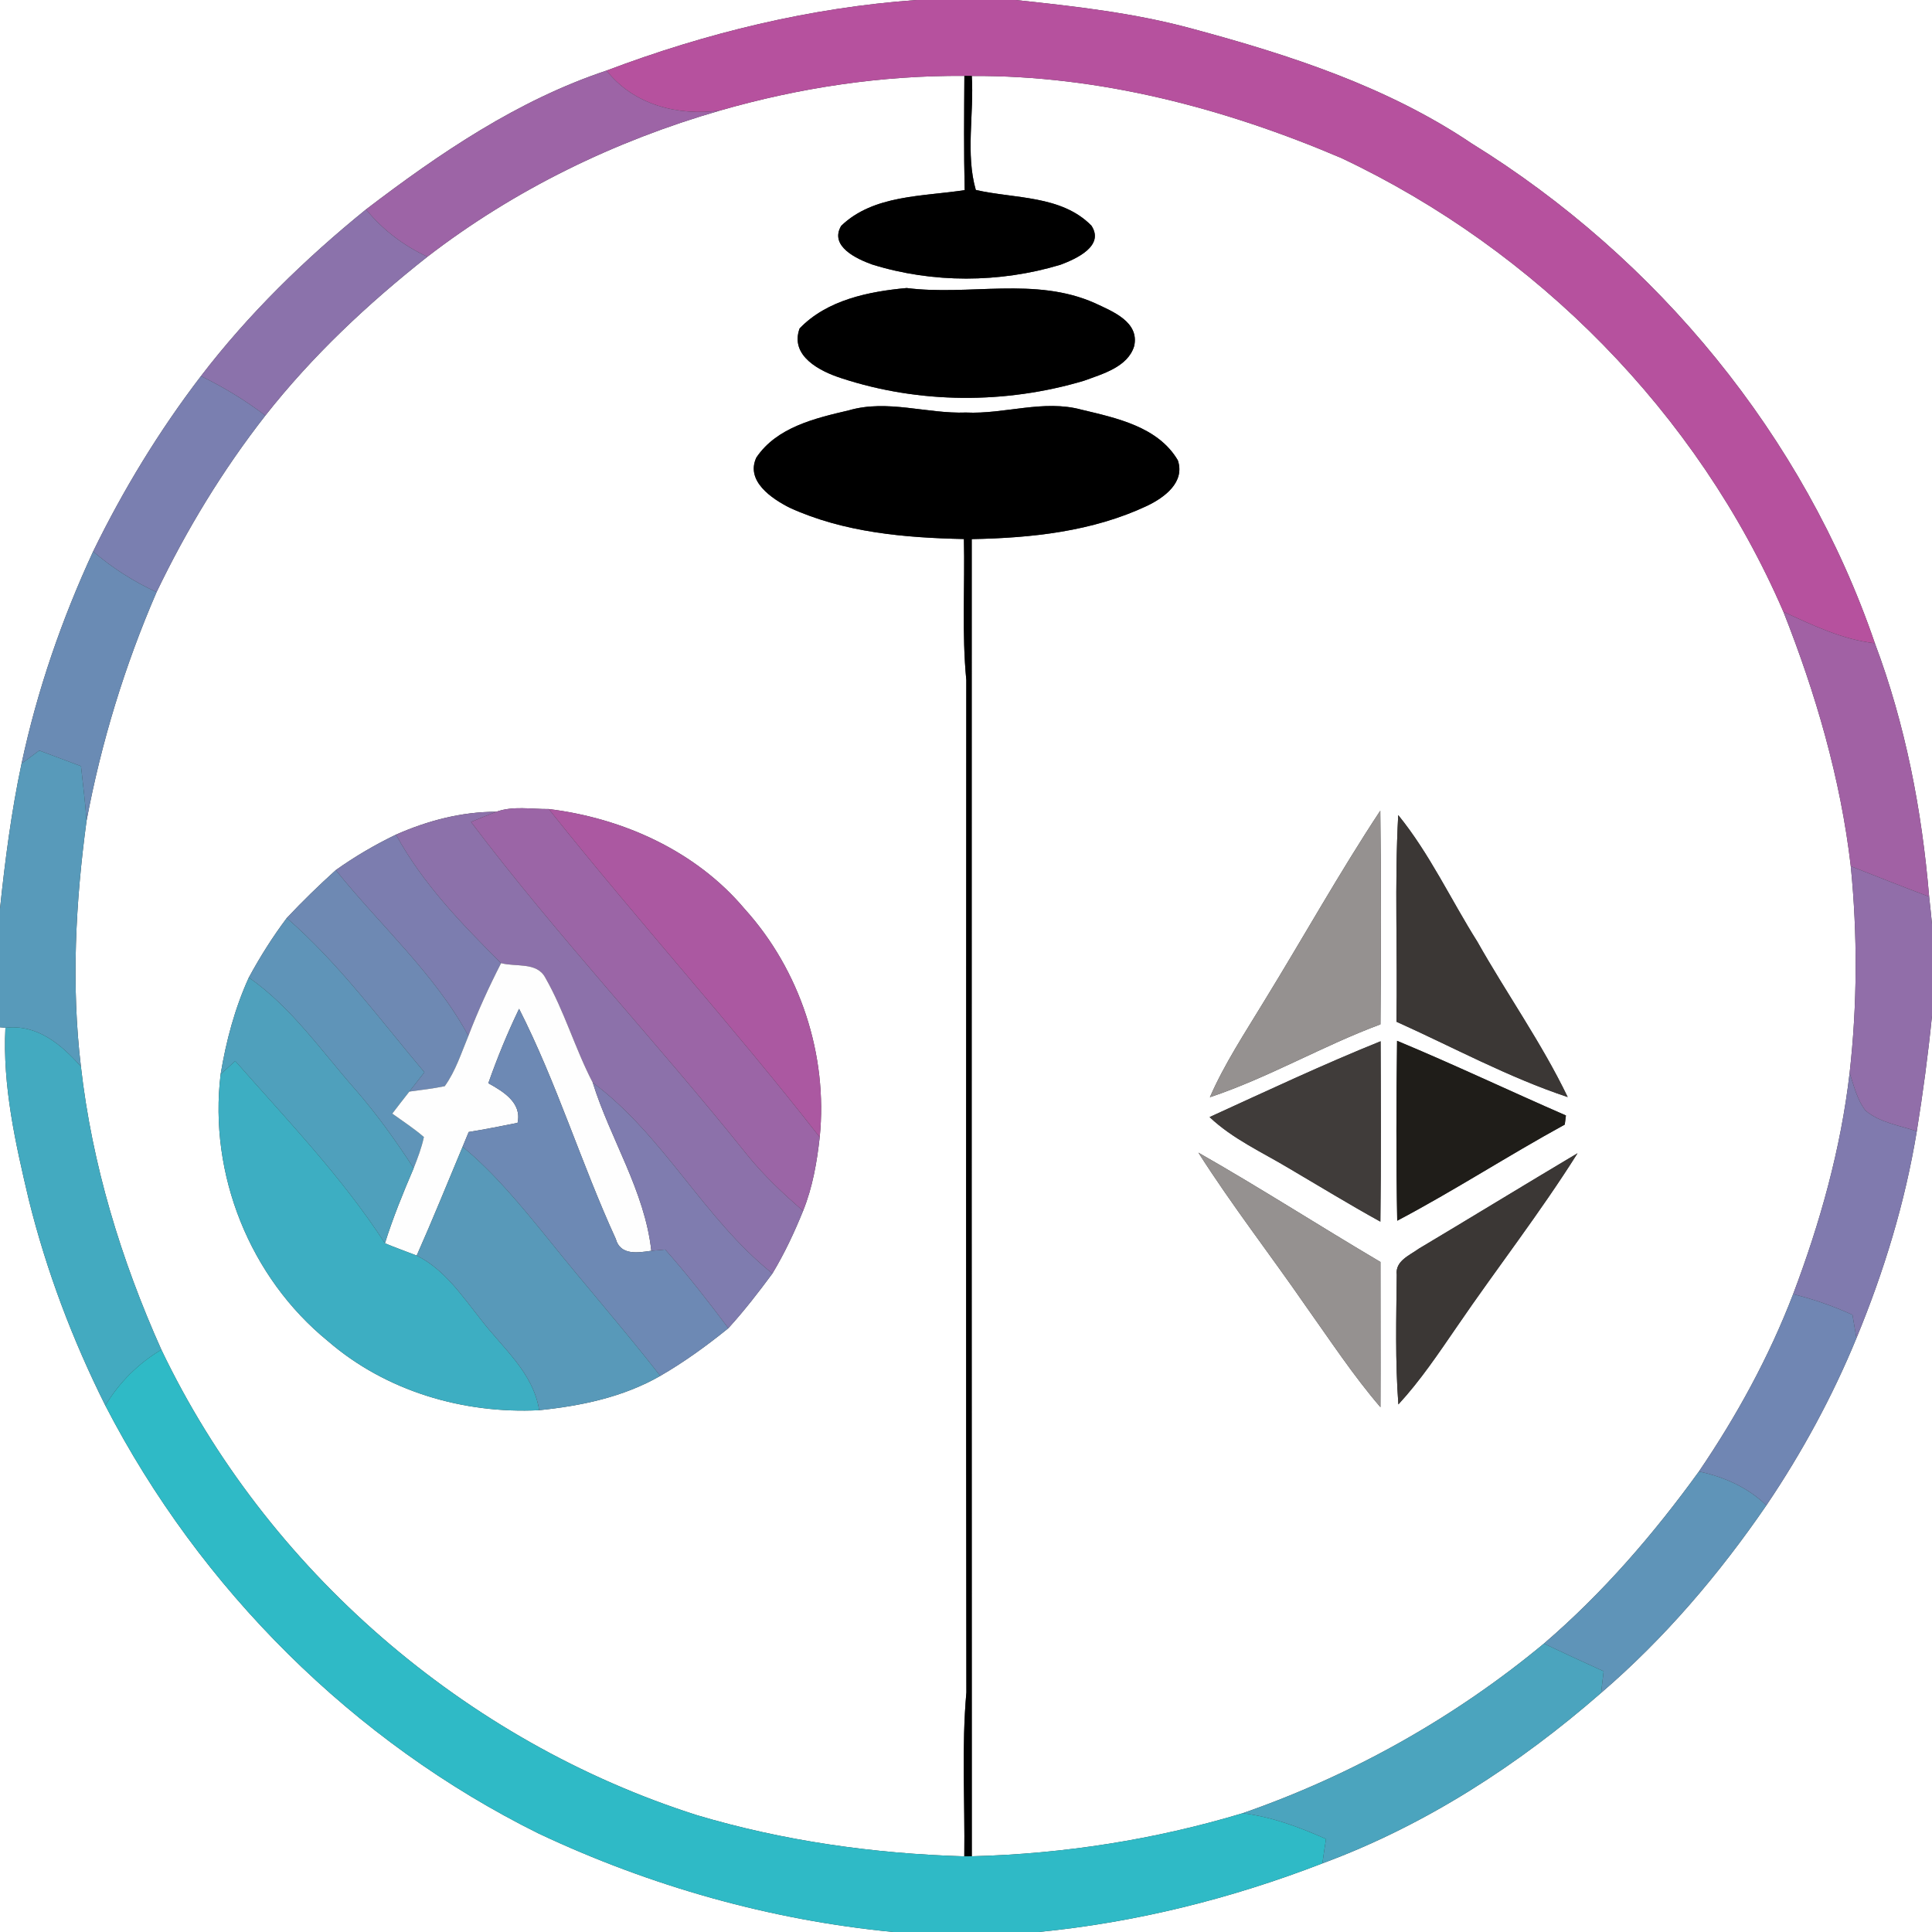 <?xml version="1.0" encoding="UTF-8" ?>
<!DOCTYPE svg PUBLIC "-//W3C//DTD SVG 1.1//EN" "http://www.w3.org/Graphics/SVG/1.1/DTD/svg11.dtd">
<svg width="250pt" height="250pt" viewBox="0 0 250 250" version="1.1" xmlns="http://www.w3.org/2000/svg">
<rect x="0" y="0" width="250" height="250" fill="#333333" stroke="none"/>
<g id="#ffffffff">
<path fill="#ffffff" opacity="1.00" d=" M 0.00 0.00 L 118.60 0.00 C 104.85 0.98 91.36 4.26 78.49 9.13 C 67.01 12.95 56.90 19.82 47.36 27.10 C 39.49 33.48 32.17 40.61 26.00 48.67 C 20.60 55.73 15.95 63.36 12.05 71.36 C 7.99 80.14 4.81 89.34 2.79 98.81 C 1.47 105.01 0.66 111.30 0.00 117.59 L 0.00 0.00 Z" />
<path fill="#ffffff" opacity="1.00" d=" M 131.42 0.00 L 250.00 0.00 L 250.00 119.58 C 249.89 118.40 249.76 117.21 249.63 116.03 C 248.70 104.86 246.56 93.75 242.61 83.24 C 233.44 56.45 214.45 33.41 190.43 18.56 C 179.50 11.20 166.83 7.09 154.22 3.70 C 146.77 1.67 139.08 0.81 131.42 0.00 Z" />
<path fill="#ffffff" opacity="1.00" d=" M 93.18 14.30 C 103.45 11.35 114.08 9.74 124.79 9.82 C 124.76 14.75 124.71 19.67 124.83 24.60 C 119.42 25.44 113.04 25.19 108.85 29.22 C 107.29 31.86 110.84 33.50 112.84 34.22 C 120.69 36.67 129.36 36.63 137.22 34.26 C 139.25 33.50 142.96 31.83 141.23 29.20 C 137.35 25.24 131.29 25.73 126.27 24.58 C 124.93 19.94 126.05 14.70 125.75 9.83 C 142.25 9.73 158.47 14.01 173.57 20.45 C 198.81 32.37 219.67 53.48 230.77 79.16 C 234.95 89.73 238.18 100.77 239.49 112.09 C 240.37 120.99 240.34 129.95 239.34 138.84 C 238.21 148.65 235.52 158.24 232.03 167.46 C 228.92 175.57 224.72 183.24 219.84 190.41 C 213.98 198.52 207.38 206.16 199.78 212.68 C 188.24 222.26 174.95 229.71 160.80 234.63 C 149.42 238.05 137.62 239.90 125.75 240.20 C 125.72 183.39 125.74 126.57 125.74 69.76 C 133.46 69.62 141.38 68.78 148.44 65.45 C 150.66 64.39 153.38 62.40 152.41 59.56 C 149.86 55.23 144.50 54.10 139.98 53.02 C 135.02 51.66 130.00 53.62 125.00 53.38 C 119.93 53.57 114.84 51.64 109.83 53.10 C 105.49 54.12 100.52 55.27 97.87 59.21 C 96.46 62.24 99.85 64.52 102.18 65.70 C 109.21 68.91 117.09 69.59 124.73 69.75 C 124.87 75.83 124.45 81.93 125.04 88.00 C 125.02 131.66 125.00 175.33 125.05 219.00 C 124.42 226.05 124.87 233.14 124.78 240.21 C 113.10 239.86 101.42 238.23 90.21 234.89 C 60.18 225.34 34.48 203.10 20.88 174.65 C 15.67 163.03 11.90 150.68 10.47 138.01 C 9.21 127.43 9.78 116.74 11.20 106.21 C 13.10 96.05 16.15 86.11 20.26 76.62 C 24.13 68.55 28.82 60.83 34.34 53.77 C 40.41 46.05 47.61 39.29 55.31 33.22 C 66.59 24.53 79.52 18.24 93.18 14.30 M 117.32 37.27 C 112.41 37.72 107.01 38.81 103.47 42.50 C 102.17 46.07 106.11 48.05 108.88 48.94 C 118.95 52.25 130.11 52.30 140.26 49.27 C 142.66 48.39 145.94 47.49 146.76 44.79 C 147.47 41.65 143.94 40.29 141.69 39.23 C 133.94 35.77 125.43 38.30 117.32 37.27 M 51.24 108.00 C 48.52 109.31 45.91 110.84 43.45 112.59 C 41.26 114.57 39.13 116.63 37.11 118.79 C 35.28 121.23 33.65 123.81 32.20 126.49 C 30.39 130.46 29.26 134.70 28.55 139.00 C 26.98 151.95 32.33 165.32 42.45 173.55 C 49.93 180.02 59.95 182.97 69.77 182.48 C 75.21 181.92 80.65 180.79 85.44 178.04 C 88.55 176.24 91.46 174.13 94.25 171.87 C 96.29 169.63 98.15 167.23 99.95 164.79 C 101.51 162.20 102.79 159.47 103.92 156.68 C 105.15 153.63 105.71 150.40 106.07 147.15 C 107.14 136.52 103.53 125.54 96.36 117.62 C 90.06 110.12 80.61 105.87 71.01 104.69 C 68.76 104.71 66.39 104.26 64.22 105.04 C 59.71 105.04 55.34 106.19 51.24 108.00 M 163.57 129.57 C 161.11 133.63 158.47 137.61 156.56 141.98 C 164.17 139.44 171.12 135.34 178.63 132.55 C 178.70 123.33 178.73 114.12 178.61 104.90 C 173.30 112.94 168.61 121.37 163.57 129.57 M 180.93 105.47 C 180.44 114.37 180.86 123.30 180.70 132.21 C 188.05 135.52 195.19 139.41 202.86 141.96 C 199.49 134.96 194.97 128.60 191.16 121.84 C 187.73 116.40 185.00 110.48 180.93 105.47 M 156.52 144.55 C 159.52 147.39 163.32 149.09 166.83 151.20 C 170.75 153.50 174.63 155.88 178.62 158.08 C 178.72 150.30 178.68 142.52 178.65 134.74 C 171.16 137.76 163.86 141.20 156.52 144.55 M 180.78 134.68 C 180.68 142.44 180.65 150.20 180.80 157.96 C 188.17 154.07 195.17 149.52 202.48 145.52 C 202.51 145.23 202.59 144.64 202.63 144.34 C 195.33 141.16 188.13 137.74 180.78 134.68 M 155.07 149.15 C 159.41 155.97 164.38 162.36 168.97 169.01 C 172.11 173.42 175.09 177.97 178.63 182.09 C 178.66 175.82 178.62 169.56 178.63 163.30 C 170.74 158.64 163.03 153.68 155.07 149.15 M 183.59 161.58 C 182.42 162.44 180.51 163.16 180.74 164.96 C 180.68 170.55 180.53 176.15 180.95 181.73 C 183.83 178.61 186.18 175.07 188.58 171.59 C 193.70 164.09 199.30 156.92 204.13 149.23 C 197.27 153.31 190.45 157.49 183.59 161.58 Z" />
<path fill="#ffffff" opacity="1.00" d=" M 248.03 146.39 C 248.83 141.43 249.50 136.44 250.00 131.43 L 250.00 250.00 L 134.39 250.00 C 146.98 248.77 159.34 245.68 171.12 241.12 C 184.44 236.20 196.52 228.36 207.18 219.06 C 215.39 212.01 222.46 203.70 228.57 194.79 C 233.16 187.99 237.10 180.75 240.22 173.16 C 243.78 164.55 246.52 155.59 248.03 146.39 Z" />
<path fill="#ffffff" opacity="1.00" d=" M 0.00 132.93 L 0.70 132.99 C 0.32 140.52 2.00 147.94 3.72 155.22 C 6.00 164.44 9.38 173.37 13.63 181.87 C 25.89 205.61 45.73 225.38 69.70 237.26 C 84.13 244.06 99.70 248.47 115.59 250.00 L 0.00 250.00 L 0.00 132.93 Z" />
</g>
<g id="#b6519eff">
<path fill="#b6519e" opacity="1.00" d=" M 118.60 0.00 L 131.42 0.00 C 139.08 0.81 146.77 1.67 154.22 3.70 C 166.83 7.09 179.50 11.20 190.43 18.56 C 214.45 33.41 233.44 56.45 242.61 83.24 C 238.40 82.76 234.57 80.91 230.77 79.16 C 219.67 53.48 198.81 32.37 173.57 20.45 C 158.47 14.01 142.25 9.73 125.75 9.83 L 124.79 9.82 C 114.08 9.74 103.45 11.35 93.18 14.30 C 87.74 15.04 81.99 13.58 78.49 9.13 C 91.36 4.26 104.85 0.98 118.60 0.00 Z" />
</g>
<g id="#9d64a6ff">
<path fill="#9d64a6" opacity="1.00" d=" M 47.36 27.10 C 56.90 19.82 67.01 12.95 78.49 9.13 C 81.99 13.58 87.74 15.04 93.18 14.30 C 79.52 18.24 66.59 24.53 55.31 33.22 C 52.23 31.80 49.52 29.73 47.36 27.10 Z" />
</g>
<g id="#000000ff">
<path fill="#000000" opacity="1.00" d=" M 124.79 9.82 L 125.75 9.83 C 126.05 14.70 124.93 19.94 126.27 24.58 C 131.29 25.73 137.35 25.24 141.23 29.20 C 142.96 31.83 139.25 33.50 137.22 34.26 C 129.36 36.63 120.69 36.67 112.84 34.22 C 110.84 33.50 107.29 31.86 108.85 29.22 C 113.04 25.19 119.42 25.44 124.83 24.60 C 124.71 19.67 124.76 14.75 124.79 9.82 Z" />
<path fill="#000000" opacity="1.00" d=" M 117.32 37.27 C 125.43 38.30 133.94 35.77 141.69 39.23 C 143.94 40.29 147.47 41.65 146.76 44.79 C 145.94 47.49 142.66 48.39 140.26 49.27 C 130.11 52.30 118.95 52.25 108.88 48.94 C 106.11 48.05 102.17 46.07 103.47 42.50 C 107.01 38.81 112.41 37.72 117.32 37.27 Z" />
<path fill="#000000" opacity="1.00" d=" M 109.83 53.10 C 114.84 51.64 119.93 53.57 125.00 53.38 C 130.00 53.62 135.02 51.66 139.98 53.02 C 144.50 54.10 149.86 55.23 152.41 59.56 C 153.38 62.40 150.66 64.39 148.44 65.45 C 141.38 68.78 133.46 69.62 125.74 69.76 C 125.74 126.57 125.72 183.39 125.75 240.20 L 124.78 240.21 C 124.87 233.14 124.42 226.05 125.05 219.00 C 125.00 175.33 125.02 131.66 125.04 88.00 C 124.45 81.93 124.87 75.83 124.73 69.75 C 117.09 69.59 109.21 68.91 102.18 65.70 C 99.85 64.52 96.46 62.24 97.87 59.21 C 100.52 55.27 105.49 54.12 109.83 53.10 Z" />
</g>
<g id="#8b72abff">
<path fill="#8b72ab" opacity="1.00" d=" M 26.00 48.67 C 32.17 40.61 39.49 33.48 47.36 27.10 C 49.52 29.73 52.23 31.80 55.31 33.22 C 47.61 39.29 40.41 46.05 34.34 53.77 C 31.73 51.80 28.94 50.09 26.00 48.67 Z" />
</g>
<g id="#7a7fb0ff">
<path fill="#7a7fb0" opacity="1.00" d=" M 12.05 71.36 C 15.95 63.36 20.60 55.73 26.00 48.67 C 28.94 50.09 31.73 51.80 34.34 53.77 C 28.82 60.83 24.13 68.55 20.26 76.62 C 17.29 75.25 14.53 73.49 12.05 71.36 Z" />
</g>
<g id="#6a8bb4ff">
<path fill="#6a8bb4" opacity="1.00" d=" M 12.05 71.36 C 14.53 73.49 17.29 75.25 20.26 76.62 C 16.15 86.11 13.10 96.05 11.20 106.21 C 11.03 103.85 10.74 101.49 10.48 99.14 C 8.67 98.47 6.87 97.80 5.08 97.12 C 4.32 97.69 3.56 98.25 2.79 98.81 C 4.81 89.34 7.99 80.14 12.05 71.36 Z" />
</g>
<g id="#a161a4ff">
<path fill="#a161a4" opacity="1.00" d=" M 230.77 79.16 C 234.57 80.91 238.40 82.76 242.61 83.24 C 246.56 93.75 248.70 104.86 249.63 116.03 C 246.23 114.76 242.86 113.41 239.49 112.09 C 238.18 100.77 234.95 89.73 230.77 79.16 Z" />
</g>
<g id="#589abaff">
<path fill="#589aba" opacity="1.00" d=" M 2.79 98.81 C 3.56 98.25 4.32 97.69 5.08 97.12 C 6.87 97.80 8.67 98.47 10.48 99.14 C 10.74 101.49 11.03 103.85 11.20 106.21 C 9.78 116.74 9.21 127.43 10.47 138.01 C 7.92 135.13 4.82 132.52 0.70 132.99 L 0.00 132.93 L 0.00 117.59 C 0.66 111.30 1.47 105.01 2.79 98.81 Z" />
</g>
<g id="#8c71aaff">
<path fill="#8c71aa" opacity="1.00" d=" M 51.24 108.00 C 55.34 106.19 59.71 105.04 64.22 105.04 C 63.12 105.47 62.03 105.91 60.95 106.36 C 72.18 121.23 84.99 134.81 96.62 149.36 C 98.79 152.05 101.30 154.43 103.92 156.68 C 102.79 159.47 101.51 162.20 99.95 164.79 C 91.05 157.67 85.89 146.92 76.70 140.09 C 74.40 135.67 73.03 130.82 70.55 126.49 C 69.46 124.45 66.72 125.15 64.84 124.63 C 59.76 119.57 54.70 114.35 51.24 108.00 Z" />
</g>
<g id="#9b65a6ff">
<path fill="#9b65a6" opacity="1.00" d=" M 64.22 105.04 C 66.39 104.26 68.76 104.71 71.01 104.69 C 82.44 119.05 94.78 132.67 106.07 147.15 C 105.71 150.40 105.15 153.63 103.92 156.68 C 101.30 154.43 98.79 152.05 96.62 149.36 C 84.99 134.81 72.18 121.23 60.95 106.36 C 62.03 105.91 63.12 105.47 64.22 105.04 Z" />
</g>
<g id="#ab58a1ff">
<path fill="#ab58a1" opacity="1.00" d=" M 71.01 104.69 C 80.61 105.87 90.06 110.12 96.36 117.62 C 103.53 125.54 107.14 136.52 106.07 147.15 C 94.78 132.67 82.44 119.05 71.01 104.69 Z" />
</g>
<g id="#959190ff">
<path fill="#959190" opacity="1.00" d=" M 163.57 129.57 C 168.61 121.37 173.30 112.94 178.61 104.90 C 178.73 114.12 178.70 123.33 178.63 132.55 C 171.12 135.34 164.17 139.44 156.56 141.98 C 158.47 137.61 161.11 133.63 163.57 129.57 Z" />
<path fill="#959190" opacity="1.00" d=" M 155.07 149.15 C 163.03 153.68 170.74 158.64 178.63 163.30 C 178.62 169.56 178.66 175.82 178.63 182.09 C 175.09 177.97 172.11 173.42 168.97 169.01 C 164.38 162.36 159.41 155.97 155.07 149.15 Z" />
</g>
<g id="#3b3735ff">
<path fill="#3b3735" opacity="1.00" d=" M 180.93 105.47 C 185.00 110.48 187.73 116.40 191.16 121.84 C 194.97 128.60 199.49 134.96 202.86 141.96 C 195.19 139.41 188.05 135.52 180.70 132.21 C 180.86 123.30 180.44 114.37 180.93 105.47 Z" />
<path fill="#3b3735" opacity="1.00" d=" M 183.59 161.58 C 190.45 157.49 197.27 153.31 204.13 149.23 C 199.30 156.92 193.70 164.09 188.58 171.59 C 186.18 175.07 183.83 178.61 180.95 181.73 C 180.53 176.15 180.68 170.55 180.74 164.96 C 180.51 163.16 182.42 162.44 183.59 161.58 Z" />
</g>
<g id="#7c7dafff">
<path fill="#7c7daf" opacity="1.00" d=" M 43.45 112.59 C 45.91 110.84 48.52 109.31 51.24 108.00 C 54.70 114.35 59.76 119.57 64.84 124.63 C 63.27 127.70 61.84 130.83 60.61 134.04 C 56.21 125.93 49.17 119.73 43.45 112.59 Z" />
</g>
<g id="#916ea9ff">
<path fill="#916ea9" opacity="1.00" d=" M 239.49 112.09 C 242.86 113.41 246.23 114.76 249.63 116.03 C 249.76 117.21 249.89 118.40 250.00 119.58 L 250.00 131.43 C 249.50 136.44 248.83 141.43 248.03 146.39 C 245.79 145.62 243.26 145.28 241.41 143.72 C 240.30 142.31 239.90 140.50 239.34 138.84 C 240.34 129.95 240.37 120.99 239.49 112.09 Z" />
</g>
<g id="#6e89b3ff">
<path fill="#6e89b3" opacity="1.00" d=" M 37.11 118.79 C 39.13 116.63 41.26 114.57 43.45 112.59 C 49.17 119.73 56.21 125.93 60.61 134.04 C 59.69 136.25 58.96 138.59 57.55 140.55 C 56.03 140.87 54.50 141.04 52.97 141.25 C 53.62 140.41 54.27 139.58 54.92 138.75 C 49.17 131.94 43.87 124.67 37.11 118.79 Z" />
</g>
<g id="#5f94b8ff">
<path fill="#5f94b8" opacity="1.00" d=" M 37.11 118.79 C 43.87 124.67 49.17 131.94 54.92 138.75 C 54.27 139.58 53.62 140.41 52.97 141.25 C 52.23 142.19 51.49 143.14 50.76 144.10 C 52.13 145.09 53.57 146.02 54.85 147.13 C 54.56 148.51 54.05 149.84 53.53 151.16 C 51.22 147.62 48.77 144.18 46.00 141.00 C 41.58 135.99 37.74 130.36 32.20 126.49 C 33.65 123.81 35.28 121.23 37.11 118.79 Z" />
<path fill="#5f94b8" opacity="1.00" d=" M 199.78 212.68 C 207.38 206.16 213.98 198.52 219.84 190.41 C 223.09 191.10 226.16 192.46 228.57 194.79 C 222.46 203.70 215.39 212.01 207.18 219.06 C 207.29 218.13 207.40 217.19 207.51 216.26 C 204.92 215.09 202.34 213.89 199.78 212.68 Z" />
</g>
<g id="#fefefeff">
<path fill="#fefefe" opacity="1.00" d=" M 64.84 124.63 C 66.72 125.15 69.46 124.45 70.55 126.49 C 73.03 130.82 74.40 135.67 76.70 140.09 C 78.99 147.43 83.43 154.10 84.28 161.85 C 82.56 162.10 80.27 162.49 79.68 160.31 C 75.20 150.53 72.06 140.15 67.17 130.54 C 65.66 133.67 64.34 136.89 63.19 140.17 C 65.11 141.23 67.57 142.71 66.97 145.30 C 64.87 145.71 62.77 146.14 60.65 146.48 C 60.46 146.96 60.06 147.91 59.86 148.39 C 57.89 153.09 55.99 157.81 53.92 162.47 C 52.55 161.93 51.16 161.45 49.81 160.88 C 50.85 157.57 52.16 154.35 53.53 151.16 C 54.05 149.84 54.56 148.51 54.85 147.13 C 53.57 146.02 52.13 145.09 50.76 144.10 C 51.49 143.14 52.23 142.19 52.97 141.25 C 54.50 141.04 56.03 140.87 57.55 140.55 C 58.96 138.59 59.69 136.25 60.61 134.04 C 61.84 130.83 63.27 127.70 64.84 124.63 Z" />
</g>
<g id="#4fa0bcff">
<path fill="#4fa0bc" opacity="1.00" d=" M 32.20 126.49 C 37.74 130.36 41.58 135.99 46.00 141.00 C 48.77 144.18 51.22 147.62 53.53 151.16 C 52.16 154.35 50.85 157.57 49.81 160.88 C 44.26 152.31 37.16 144.93 30.44 137.29 C 29.97 137.72 29.02 138.57 28.55 139.00 C 29.26 134.70 30.39 130.46 32.20 126.49 Z" />
</g>
<g id="#6d89b4ff">
<path fill="#6d89b4" opacity="1.00" d=" M 67.17 130.54 C 72.06 140.15 75.20 150.53 79.68 160.31 C 80.27 162.49 82.56 162.10 84.28 161.85 C 84.73 161.81 85.63 161.73 86.08 161.69 C 88.97 164.94 91.64 168.39 94.25 171.87 C 91.46 174.13 88.55 176.24 85.44 178.04 C 80.71 171.97 75.62 166.19 70.82 160.18 C 67.43 156.02 64.02 151.83 59.86 148.39 C 60.06 147.91 60.46 146.96 60.65 146.48 C 62.77 146.14 64.87 145.71 66.97 145.30 C 67.57 142.71 65.11 141.23 63.19 140.17 C 64.34 136.89 65.66 133.67 67.17 130.54 Z" />
</g>
<g id="#43aac0ff">
<path fill="#43aac0" opacity="1.00" d=" M 0.70 132.99 C 4.82 132.52 7.92 135.13 10.47 138.01 C 11.90 150.68 15.67 163.03 20.88 174.65 C 17.90 176.42 15.42 178.90 13.63 181.87 C 9.38 173.37 6.00 164.44 3.72 155.22 C 2.00 147.94 0.32 140.52 0.70 132.99 Z" />
</g>
<g id="#403c3aff">
<path fill="#403c3a" opacity="1.00" d=" M 156.52 144.55 C 163.86 141.20 171.16 137.76 178.65 134.74 C 178.68 142.52 178.72 150.30 178.62 158.08 C 174.63 155.88 170.75 153.50 166.83 151.20 C 163.32 149.09 159.52 147.39 156.52 144.55 Z" />
</g>
<g id="#1f1d19ff">
<path fill="#1f1d19" opacity="1.00" d=" M 180.78 134.68 C 188.13 137.74 195.33 141.16 202.63 144.34 C 202.59 144.64 202.51 145.23 202.48 145.52 C 195.17 149.52 188.17 154.07 180.80 157.96 C 180.65 150.20 180.68 142.44 180.78 134.68 Z" />
</g>
<g id="#3daec2ff">
<path fill="#3daec2" opacity="1.00" d=" M 30.44 137.29 C 37.16 144.93 44.26 152.31 49.81 160.88 C 51.16 161.45 52.55 161.93 53.92 162.47 C 57.53 164.26 59.80 167.70 62.24 170.76 C 65.07 174.45 69.01 177.62 69.77 182.48 C 59.95 182.97 49.93 180.02 42.45 173.55 C 32.33 165.32 26.98 151.95 28.55 139.00 C 29.02 138.57 29.97 137.72 30.44 137.29 Z" />
</g>
<g id="#807aaeff">
<path fill="#807aae" opacity="1.00" d=" M 232.03 167.46 C 235.52 158.24 238.21 148.65 239.34 138.84 C 239.90 140.50 240.30 142.31 241.41 143.72 C 243.26 145.28 245.79 145.62 248.03 146.39 C 246.52 155.59 243.78 164.55 240.22 173.16 C 240.09 172.40 239.84 170.90 239.71 170.14 C 237.24 169.01 234.66 168.12 232.03 167.46 Z" />
</g>
<g id="#7f7cafff">
<path fill="#7f7caf" opacity="1.00" d=" M 76.70 140.09 C 85.89 146.92 91.05 157.67 99.95 164.79 C 98.15 167.23 96.29 169.63 94.25 171.87 C 91.64 168.39 88.97 164.94 86.08 161.69 C 85.63 161.73 84.73 161.81 84.28 161.85 C 83.43 154.10 78.99 147.43 76.70 140.09 Z" />
</g>
<g id="#5899b9ff">
<path fill="#5899b9" opacity="1.00" d=" M 53.92 162.47 C 55.99 157.81 57.89 153.09 59.86 148.39 C 64.02 151.83 67.43 156.02 70.82 160.18 C 75.62 166.19 80.71 171.97 85.44 178.04 C 80.65 180.79 75.21 181.92 69.77 182.48 C 69.01 177.62 65.07 174.45 62.24 170.76 C 59.80 167.70 57.53 164.26 53.92 162.47 Z" />
</g>
<g id="#7086b3ff">
<path fill="#7086b3" opacity="1.00" d=" M 232.03 167.46 C 234.66 168.12 237.24 169.01 239.71 170.14 C 239.84 170.90 240.09 172.40 240.22 173.16 C 237.10 180.75 233.16 187.99 228.57 194.79 C 226.16 192.46 223.09 191.10 219.84 190.41 C 224.72 183.24 228.92 175.57 232.03 167.46 Z" />
</g>
<g id="#2fbac6ff">
<path fill="#2fbac6" opacity="1.00" d=" M 13.63 181.87 C 15.42 178.90 17.90 176.42 20.88 174.65 C 34.48 203.10 60.18 225.34 90.21 234.89 C 101.42 238.23 113.10 239.86 124.78 240.21 L 125.75 240.20 C 137.62 239.90 149.42 238.05 160.80 234.63 C 164.57 235.09 168.14 236.43 171.59 237.96 C 171.42 239.01 171.26 240.06 171.12 241.12 C 159.34 245.68 146.98 248.77 134.39 250.00 L 115.59 250.00 C 99.70 248.47 84.13 244.06 69.70 237.26 C 45.73 225.38 25.89 205.61 13.63 181.87 Z" />
</g>
<g id="#4ba4beff">
<path fill="#4ba4be" opacity="1.00" d=" M 160.80 234.63 C 174.95 229.71 188.24 222.26 199.78 212.68 C 202.34 213.89 204.92 215.09 207.51 216.26 C 207.40 217.19 207.29 218.13 207.18 219.06 C 196.52 228.36 184.44 236.20 171.12 241.12 C 171.26 240.06 171.42 239.01 171.59 237.96 C 168.14 236.43 164.57 235.09 160.80 234.63 Z" />
</g>
</svg>
